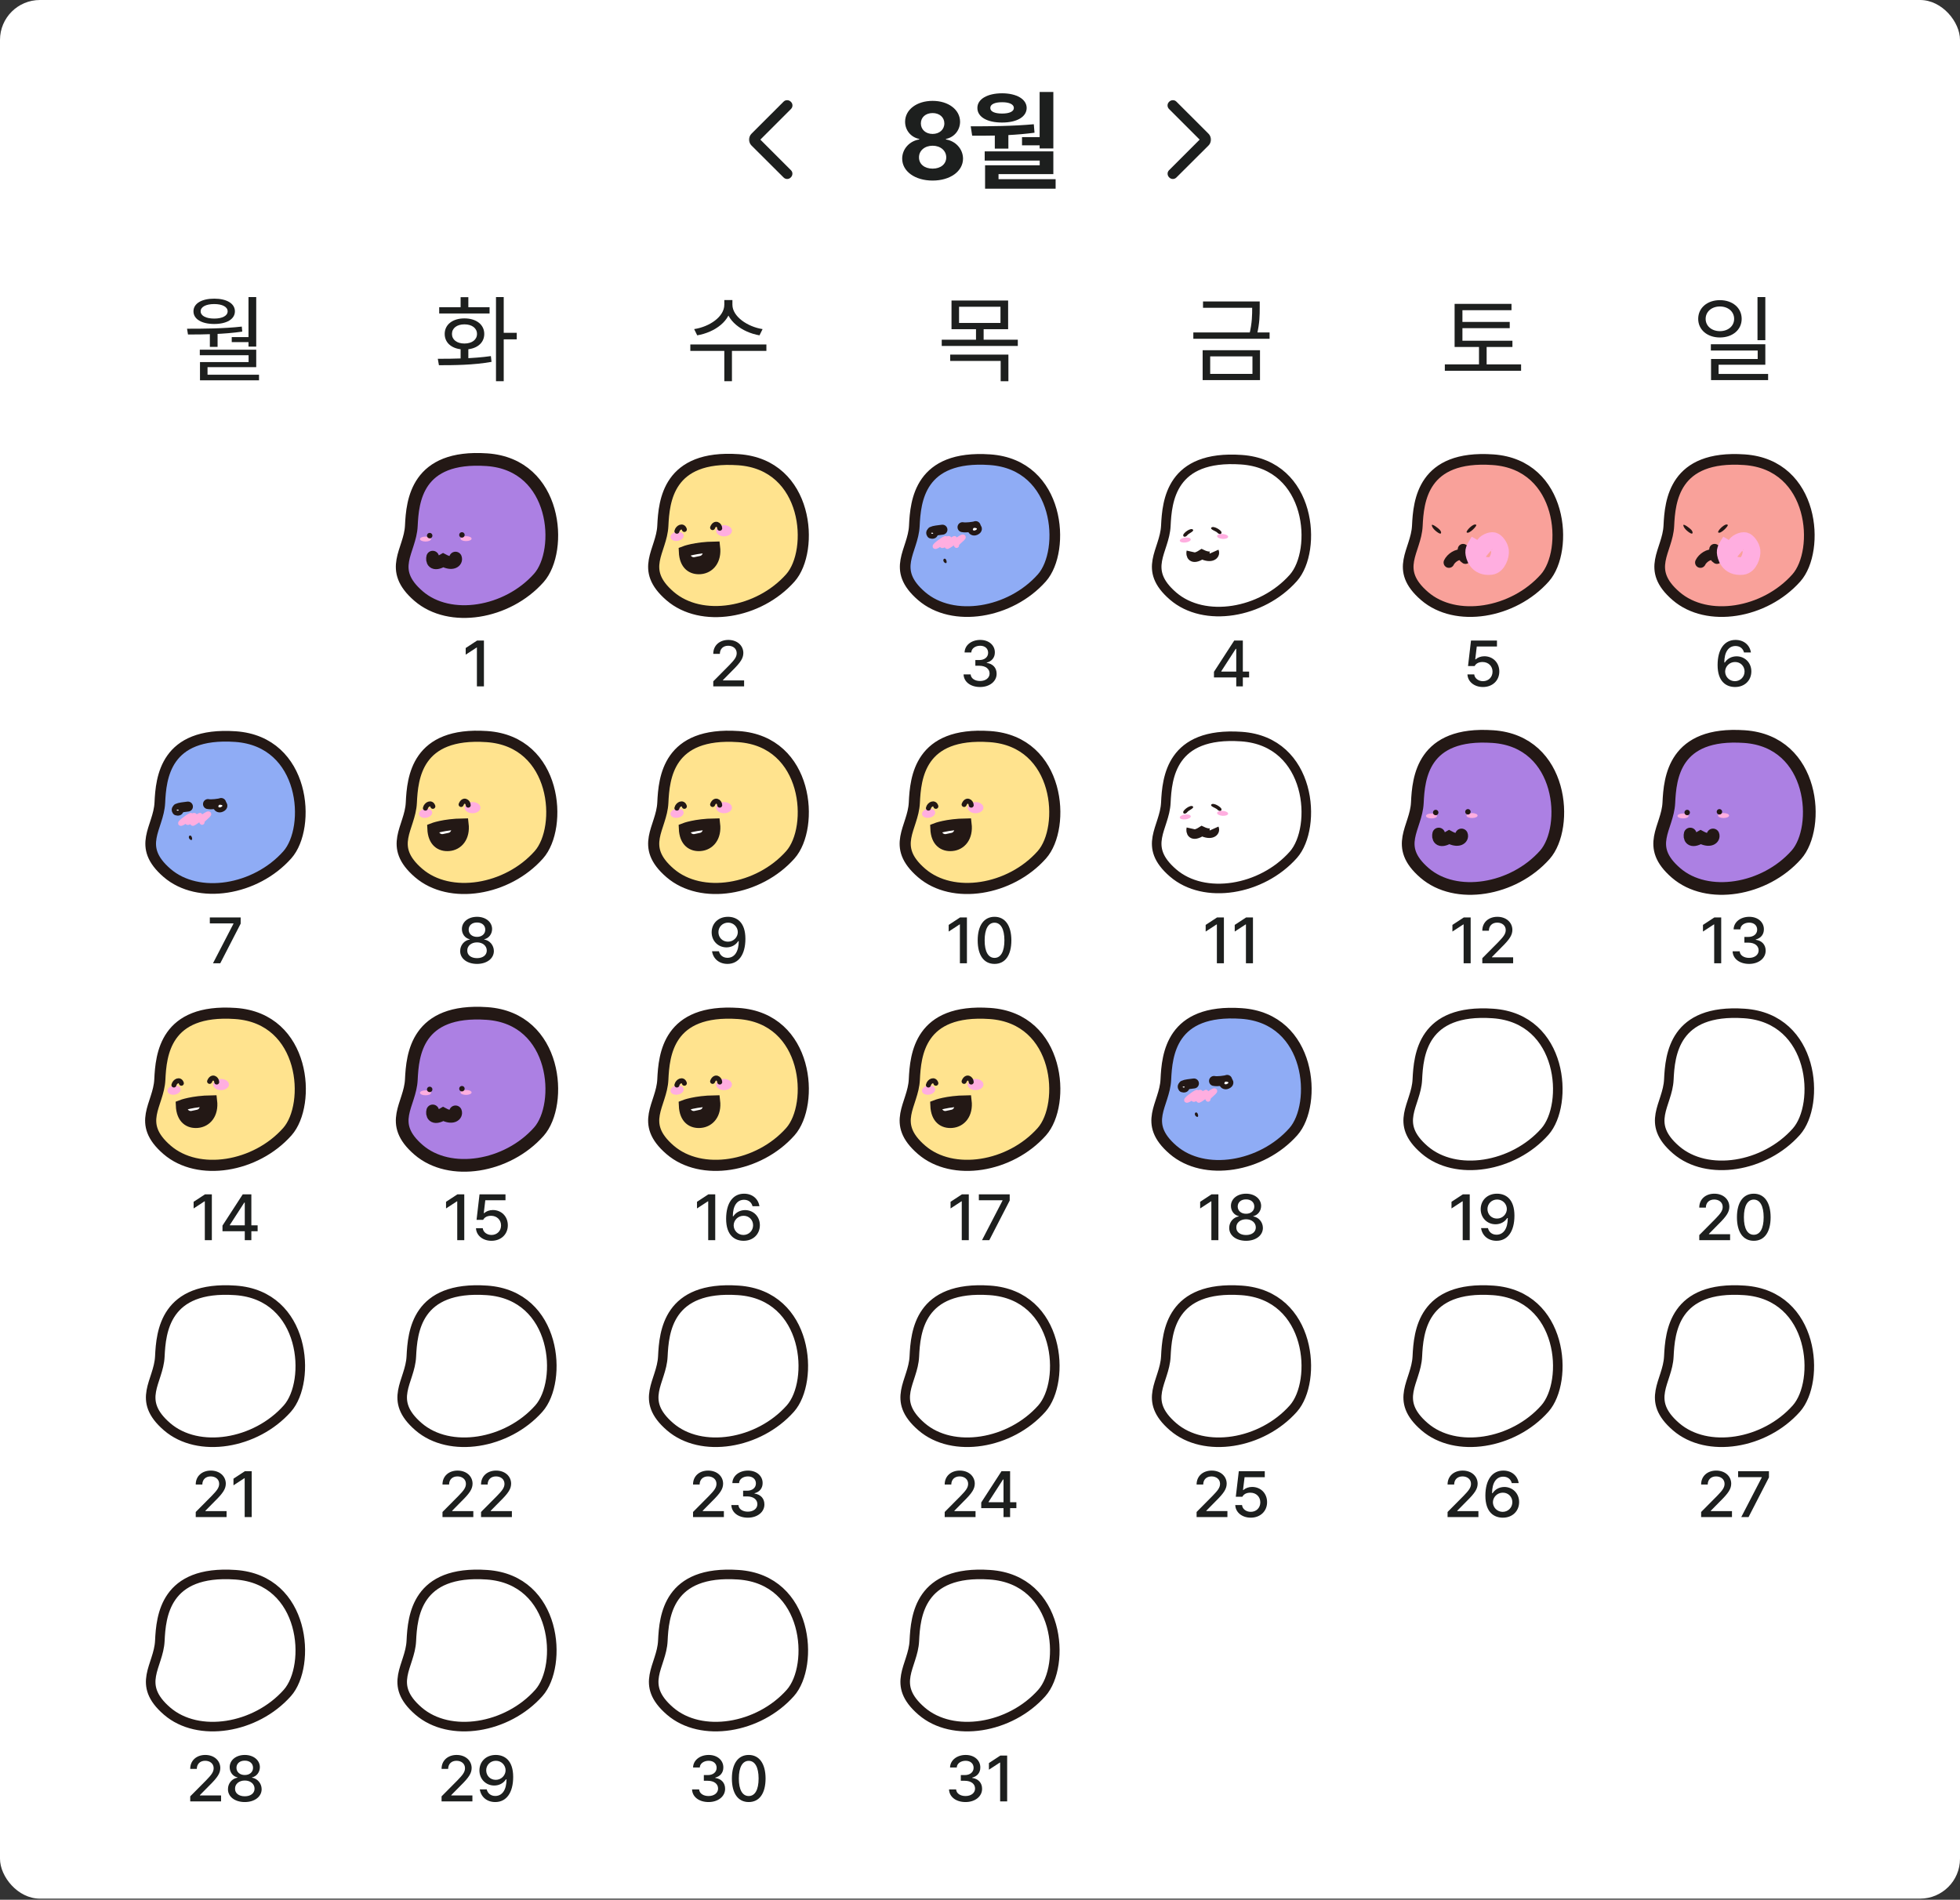 <svg width="393" height="381" viewBox="0 0 393 381" fill="none" xmlns="http://www.w3.org/2000/svg">
<rect x="0" y="0" width="393" height="381" fill="#333333" stroke="none"/>
<rect width="393" height="380.781" rx="8" fill="white"/>
<mask id="mask0_90_4329" style="mask-type:alpha" maskUnits="userSpaceOnUse" x="149" y="18" width="21" height="20">
<rect x="149.5" y="18" width="20" height="20" fill="#D9D9D9"/>
</mask>
<g mask="url(#mask0_90_4329)">
<path d="M152.458 28L158.583 34.125C158.792 34.333 158.892 34.576 158.885 34.854C158.878 35.132 158.771 35.375 158.562 35.583C158.354 35.792 158.111 35.896 157.833 35.896C157.556 35.896 157.312 35.792 157.104 35.583L150.688 29.188C150.521 29.021 150.396 28.833 150.313 28.625C150.229 28.417 150.188 28.208 150.188 28C150.188 27.792 150.229 27.583 150.313 27.375C150.396 27.167 150.521 26.979 150.688 26.812L157.104 20.396C157.312 20.188 157.559 20.087 157.844 20.094C158.128 20.101 158.375 20.208 158.583 20.417C158.792 20.625 158.896 20.868 158.896 21.146C158.896 21.424 158.792 21.667 158.583 21.875L152.458 28Z" fill="#1D1F1E"/>
</g>
<path d="M186.997 36.213C183.442 36.213 180.897 34.344 180.897 31.814C180.897 29.854 182.401 28.267 184.316 27.97V27.864C182.644 27.537 181.482 26.124 181.482 24.415C181.482 21.999 183.814 20.229 186.997 20.229C190.165 20.229 192.497 21.999 192.505 24.415C192.497 26.132 191.32 27.537 189.671 27.864V27.97C191.571 28.267 193.09 29.854 193.097 31.814C193.09 34.344 190.537 36.213 186.997 36.213ZM184.27 31.564C184.255 32.885 185.349 33.82 186.997 33.82C188.638 33.82 189.732 32.893 189.732 31.564C189.732 30.211 188.577 29.224 186.997 29.224C185.417 29.224 184.255 30.211 184.27 31.564ZM184.642 24.749C184.642 25.988 185.622 26.861 186.997 26.861C188.365 26.861 189.352 25.988 189.352 24.749C189.352 23.526 188.38 22.675 186.997 22.675C185.6 22.675 184.642 23.526 184.642 24.749ZM211.207 18.444V29.778H208.457V29.14H204.925V27.499H208.457V18.444H211.207ZM194.639 25.334C198.422 25.334 203.102 25.304 207.287 24.916L207.432 26.618C205.7 26.846 203.93 26.998 202.19 27.089V29.801H199.47V27.188C197.875 27.226 196.341 27.226 194.928 27.211L194.639 25.334ZM195.976 21.65C195.968 19.887 197.951 18.718 200.929 18.71C203.846 18.718 205.844 19.887 205.859 21.65C205.844 23.465 203.846 24.582 200.929 24.575C197.951 24.582 195.968 23.465 195.976 21.65ZM197.442 32.202V30.356H211.207V34.921H200.215V35.932H211.663V37.846H197.518V33.151H208.472V32.202H197.442ZM198.566 21.65C198.551 22.372 199.455 22.774 200.929 22.774C202.38 22.774 203.291 22.372 203.291 21.65C203.291 20.928 202.38 20.495 200.929 20.503C199.455 20.495 198.551 20.928 198.566 21.65Z" fill="#1D1F1E"/>
<mask id="mask1_90_4329" style="mask-type:alpha" maskUnits="userSpaceOnUse" x="223" y="18" width="21" height="20">
<rect width="20" height="20" transform="matrix(-1 0 0 1 243.5 18)" fill="#D9D9D9"/>
</mask>
<g mask="url(#mask1_90_4329)">
<path d="M240.542 28L234.417 34.125C234.208 34.333 234.108 34.576 234.115 34.854C234.122 35.132 234.229 35.375 234.438 35.583C234.646 35.792 234.889 35.896 235.167 35.896C235.444 35.896 235.688 35.792 235.896 35.583L242.312 29.188C242.479 29.021 242.604 28.833 242.687 28.625C242.771 28.417 242.812 28.208 242.812 28C242.812 27.792 242.771 27.583 242.687 27.375C242.604 27.167 242.479 26.979 242.312 26.812L235.896 20.396C235.688 20.188 235.441 20.087 235.156 20.094C234.872 20.101 234.625 20.208 234.417 20.417C234.208 20.625 234.104 20.868 234.104 21.146C234.104 21.424 234.208 21.667 234.417 21.875L240.542 28Z" fill="#1D1F1E"/>
</g>
<path d="M42.079 66.562H43.628V69.567H42.079V66.562ZM49.826 59.58H51.376V69.511H49.826V59.58ZM37.692 67.085L37.505 65.927C40.753 65.927 44.879 65.909 48.482 65.498L48.575 66.506C44.879 67.047 40.847 67.085 37.692 67.085ZM40.063 70.128H51.376V73.637H41.612V75.541H40.1V72.611H49.845V71.248H40.063V70.128ZM40.1 75.149H51.936V76.269H40.1V75.149ZM46.466 67.607H50.312V68.615H46.466V67.607ZM42.956 59.897C45.458 59.897 47.1 60.868 47.1 62.436C47.1 64.004 45.458 64.975 42.956 64.975C40.436 64.975 38.793 64.004 38.793 62.436C38.793 60.868 40.436 59.897 42.956 59.897ZM42.956 60.98C41.295 60.98 40.231 61.54 40.231 62.436C40.231 63.332 41.295 63.892 42.956 63.892C44.58 63.892 45.644 63.332 45.644 62.436C45.644 61.54 44.58 60.98 42.956 60.98Z" fill="#1D1F1E"/>
<path d="M92.358 69.642H93.907V72.386H92.358V69.642ZM99.452 59.58H101.001V76.456H99.452V59.58ZM100.497 66.749H103.615V68.055H100.497V66.749ZM88.008 73.245L87.784 71.957C90.808 71.957 94.934 71.92 98.425 71.416L98.556 72.573C94.915 73.227 90.958 73.245 88.008 73.245ZM88.064 61.615H98.164V62.866H88.064V61.615ZM93.123 63.855C95.476 63.855 97.1 65.087 97.1 66.973C97.1 68.877 95.476 70.09 93.123 70.09C90.771 70.09 89.166 68.877 89.166 66.973C89.166 65.087 90.771 63.855 93.123 63.855ZM93.123 65.05C91.611 65.05 90.622 65.815 90.622 66.973C90.622 68.13 91.611 68.895 93.123 68.895C94.635 68.895 95.644 68.13 95.644 66.973C95.644 65.815 94.635 65.05 93.123 65.05ZM92.358 59.599H93.907V62.455H92.358V59.599Z" fill="#1D1F1E"/>
<path d="M145.232 60.177H146.595V61.111C146.595 64.34 143.309 66.655 139.8 67.253L139.184 66.002C142.264 65.535 145.232 63.519 145.232 61.111V60.177ZM145.512 60.177H146.856V61.111C146.856 63.463 149.862 65.535 152.905 66.002L152.289 67.253C148.816 66.655 145.512 64.303 145.512 61.111V60.177ZM145.232 70.034H146.763V76.456H145.232V70.034ZM138.418 69.082H153.67V70.37H138.418V69.082Z" fill="#1D1F1E"/>
<path d="M190.788 60.271H202.139V66.021H190.788V60.271ZM200.608 61.522H192.3V64.77H200.608V61.522ZM188.828 68.13H204.08V69.381H188.828V68.13ZM195.698 65.684H197.229V68.597H195.698V65.684ZM190.527 71.117H202.195V76.456H200.645V72.386H190.527V71.117Z" fill="#1D1F1E"/>
<path d="M241.217 60.457H252.082V61.727H241.217V60.457ZM239.275 66.674H254.565V67.943H239.275V66.674ZM251.074 60.457H252.586V61.708C252.586 63.146 252.586 64.788 252.026 67.122L250.514 67.047C251.074 64.733 251.074 63.108 251.074 61.708V60.457ZM241.142 70.24H252.642V76.232H241.142V70.24ZM251.13 71.472H242.654V74.981H251.13V71.472Z" fill="#1D1F1E"/>
<path d="M291.664 68.335H303.257V69.586H291.664V68.335ZM289.704 73.077H304.993V74.365H289.704V73.077ZM296.555 68.989H298.086V73.675H296.555V68.989ZM291.664 60.943H303.07V62.212H293.232V68.802H291.664V60.943ZM292.728 64.564H302.716V65.815H292.728V64.564Z" fill="#1D1F1E"/>
<path d="M344.856 60.196C347.376 60.196 349.224 61.727 349.224 63.948C349.224 66.151 347.376 67.682 344.856 67.682C342.354 67.682 340.506 66.151 340.506 63.948C340.506 61.727 342.354 60.196 344.856 60.196ZM344.856 61.465C343.231 61.465 341.999 62.492 341.999 63.948C341.999 65.404 343.231 66.413 344.856 66.413C346.498 66.413 347.712 65.404 347.712 63.948C347.712 62.492 346.498 61.465 344.856 61.465ZM352.397 59.58H353.966V68.223H352.397V59.58ZM343.045 69.045H353.966V73.152H344.594V75.691H343.082V71.994H352.435V70.296H343.045V69.045ZM343.082 75H354.526V76.232H343.082V75Z" fill="#1D1F1E"/>
<path d="M82.476 105.462C82.233 110.546 77.668 114.142 83.928 119.544C90.189 124.946 101.693 123.052 108.044 115.901C112.9 110.434 111.759 93.17 97.637 92.196C83.517 91.223 82.713 100.498 82.476 105.462Z" fill="#AC80E3" stroke="#231815" stroke-width="2.547" stroke-miterlimit="10"/>
<path d="M86.763 111.739C86.607 112.33 86.754 113.596 88.862 112.355C90.746 113.361 91.576 112.532 91.334 111.924" fill="white"/>
<path d="M86.763 111.739C86.607 112.33 86.754 113.596 88.862 112.355C90.746 113.361 91.576 112.532 91.334 111.924" stroke="#231815" stroke-width="2.547" stroke-miterlimit="10" stroke-linecap="round"/>
<path d="M85.321 108.605C85.935 108.605 86.433 108.383 86.433 108.11C86.433 107.837 85.935 107.615 85.321 107.615C84.708 107.615 84.21 107.837 84.21 108.11C84.21 108.383 84.708 108.605 85.321 108.605Z" fill="#FFAEE0"/>
<path d="M93.447 108.524C94.061 108.524 94.558 108.303 94.558 108.03C94.558 107.756 94.061 107.535 93.447 107.535C92.833 107.535 92.336 107.756 92.336 108.03C92.336 108.303 92.833 108.524 93.447 108.524Z" fill="#FFAEE0"/>
<path d="M86.156 107.972C86.46 107.972 86.706 107.725 86.706 107.422C86.706 107.118 86.46 106.872 86.156 106.872C85.852 106.872 85.606 107.118 85.606 107.422C85.606 107.725 85.852 107.972 86.156 107.972Z" fill="#231815"/>
<path d="M92.621 107.829C92.924 107.829 93.171 107.583 93.171 107.279C93.171 106.976 92.924 106.729 92.621 106.729C92.317 106.729 92.071 106.976 92.071 107.279C92.071 107.583 92.317 107.829 92.621 107.829Z" fill="#231815"/>
<path d="M97.033 128.465V137.656H95.624V129.861H95.573L93.377 131.296V129.963L95.662 128.465H97.033Z" fill="#1D1F1E"/>
<path d="M132.905 105.462C132.662 110.546 128.097 114.142 134.357 119.544C140.617 124.945 152.121 123.052 158.473 115.901C163.329 110.434 162.187 93.17 148.066 92.196C133.945 91.223 133.142 100.498 132.905 105.462Z" fill="#FFE38E" stroke="#231815" stroke-width="2.229" stroke-miterlimit="10"/>
<path d="M137.223 110.639C137.223 110.639 139.395 109.781 143.283 109.724C143.598 112.365 142.195 113.894 140.425 114.04C138.819 114.171 137.338 113.325 137.223 110.639Z" fill="#231815"/>
<path d="M140.364 111.5L139.245 111.74C138.876 111.819 138.511 111.583 138.431 111.215L138.359 110.878C138.28 110.509 138.517 110.144 138.884 110.064L140.004 109.823C140.373 109.745 140.737 109.981 140.817 110.348L140.889 110.686C140.969 111.053 140.733 111.419 140.364 111.5Z" fill="white"/>
<path d="M135.922 108.465C136.648 108.336 137.165 107.83 137.077 107.334C136.989 106.839 136.329 106.543 135.603 106.672C134.877 106.801 134.36 107.307 134.448 107.802C134.536 108.298 135.196 108.594 135.922 108.465Z" fill="#FFAEE0"/>
<path d="M145.18 107.567C146.054 107.567 146.762 107.064 146.762 106.445C146.762 105.825 146.054 105.323 145.18 105.323C144.306 105.323 143.598 105.825 143.598 106.445C143.598 107.064 144.306 107.567 145.18 107.567Z" fill="#FFAEE0"/>
<path d="M135.727 106.541C135.912 105.754 136.93 105.271 137.222 106.186" stroke="#231815" stroke-miterlimit="10" stroke-linecap="round"/>
<path d="M142.883 105.813C143.37 104.632 144.285 105.231 144.312 105.946" stroke="#231815" stroke-miterlimit="10" stroke-linecap="round"/>
<path d="M137.223 110.639C137.223 110.639 139.395 109.781 143.283 109.724C143.598 112.365 142.195 113.894 140.425 114.04C138.819 114.171 137.338 113.325 137.223 110.639Z" stroke="#231815" stroke-width="2.229" stroke-miterlimit="10" stroke-linecap="round"/>
<path d="M143.018 137.656V136.641L146.205 133.429C147.214 132.381 147.715 131.797 147.715 130.991C147.715 130.083 146.979 129.506 146.014 129.506C144.992 129.506 144.345 130.153 144.339 131.131H143.018C143.006 129.449 144.288 128.338 146.04 128.338C147.811 128.338 149.036 129.461 149.048 130.953C149.036 131.981 148.553 132.8 146.827 134.495L144.961 136.387V136.463H149.201V137.656H143.018Z" fill="#1D1F1E"/>
<path d="M183.333 105.462C183.09 110.546 178.526 114.142 184.786 119.544C191.046 124.946 202.55 123.052 208.901 115.901C213.757 110.434 212.616 93.17 198.494 92.196C184.374 91.222 183.57 100.499 183.333 105.462Z" fill="#8FACF5" stroke="#231815" stroke-width="2.137" stroke-miterlimit="10"/>
<path d="M192.993 105.728C193.602 105.871 195.303 105.656 195.627 105.512" stroke="#231815" stroke-width="2" stroke-miterlimit="10" stroke-linecap="round"/>
<path d="M188.969 106.229C188.287 106.301 187.175 106.445 186.888 106.607" stroke="#231815" stroke-width="2" stroke-miterlimit="10" stroke-linecap="round"/>
<path d="M196.062 106.637C195.303 107.183 194.727 106.76 194.604 106.468C194.481 106.177 194.64 105.24 195.592 105.374C196.543 105.507 196.55 106.287 196.062 106.637Z" fill="white" stroke="#231815" stroke-miterlimit="10"/>
<path d="M187.431 107.364C187.913 106.825 187.402 106.226 186.697 106.356C185.992 106.486 186.221 107.148 186.394 107.364C186.567 107.579 187.185 107.637 187.431 107.364Z" fill="white" stroke="#231815" stroke-miterlimit="10"/>
<path d="M189.215 112.615C189.401 112.969 189.969 113.175 189.774 112.448C189.58 111.721 188.934 112.083 189.215 112.615Z" fill="#231815"/>
<path d="M189.549 108.002C188.883 108.259 186.995 109.752 187.626 109.597C188.254 109.442 189.855 107.899 190.255 108.002C190.656 108.104 188.814 109.083 188.878 109.391C188.941 109.699 191.126 108.044 191.377 107.997C191.628 107.95 189.722 109.568 189.932 109.608C190.142 109.648 192.83 107.539 193.114 107.693C193.4 107.847 191.399 109.133 191.799 109.391" stroke="#FFAEE0" stroke-miterlimit="10" stroke-linecap="round"/>
<path d="M196.519 137.783C194.615 137.783 193.263 136.761 193.206 135.257H194.627C194.678 136.063 195.478 136.577 196.506 136.577C197.617 136.577 198.423 135.974 198.423 135.079C198.423 134.171 197.668 133.524 196.354 133.517H195.567V132.375H196.354C197.401 132.381 198.131 131.797 198.131 130.915C198.131 130.077 197.503 129.506 196.532 129.506C195.611 129.506 194.786 130.02 194.754 130.851H193.409C193.447 129.353 194.831 128.338 196.544 128.338C198.354 128.338 199.49 129.48 199.477 130.839C199.49 131.886 198.842 132.635 197.852 132.883V132.946C199.109 133.124 199.839 133.968 199.833 135.13C199.839 136.66 198.423 137.783 196.519 137.783Z" fill="#1D1F1E"/>
<path d="M233.762 105.462C233.519 110.546 228.954 114.142 235.214 119.544C241.474 124.946 252.979 123.052 259.33 115.901C264.186 110.434 263.044 93.17 248.923 92.196C234.804 91.222 234 100.499 233.762 105.462Z" fill="white" stroke="#231815" stroke-width="1.916" stroke-miterlimit="10"/>
<path d="M238.867 110.632C238.734 111.229 238.933 112.488 240.988 111.163C242.91 112.091 243.706 111.229 243.441 110.632" stroke="#231815" stroke-width="1.916" stroke-miterlimit="10"/>
<path d="M237.722 108.798C238.331 108.721 238.796 108.438 238.762 108.167C238.728 107.896 238.206 107.739 237.598 107.816C236.989 107.893 236.523 108.176 236.558 108.447C236.592 108.718 237.113 108.875 237.722 108.798Z" fill="#FFAEE0"/>
<path d="M246.254 107.668C246.274 107.395 245.794 107.138 245.182 107.094C244.57 107.049 244.058 107.234 244.038 107.506C244.018 107.779 244.498 108.036 245.11 108.081C245.722 108.125 246.234 107.94 246.254 107.668Z" fill="#FFAEE0"/>
<path d="M239.19 106.213C239.526 106.548 238.336 106.964 238.062 107.34C237.789 107.716 237.243 107.784 237.243 107.34C237.243 106.897 238.745 105.768 239.19 106.213Z" fill="#231815"/>
<path d="M242.878 105.827C242.577 106.193 243.8 106.493 244.108 106.841C244.416 107.19 244.966 107.205 244.925 106.763C244.882 106.32 243.278 105.343 242.878 105.827Z" fill="#231815"/>
<path d="M243.412 135.866V134.736L247.474 128.465H249.201V134.685H250.458V135.866H249.201V137.656H247.881V135.866H243.412ZM244.885 134.685H247.881V130.128H247.779L244.885 134.609V134.685Z" fill="#1D1F1E"/>
<path d="M284.19 105.461C283.947 110.545 279.383 114.141 285.643 119.543C291.903 124.945 303.407 123.053 309.758 115.902C314.614 110.435 313.473 93.171 299.351 92.197C285.231 91.221 284.427 100.498 284.19 105.461Z" fill="#F9A19A" stroke="#231815" stroke-width="2.137" stroke-miterlimit="10"/>
<path d="M287.092 105.358C287.04 104.905 288.438 105.952 288.724 106.292C289.011 106.632 289.052 107.088 288.719 107.013C288.386 106.939 287.177 106.074 287.092 105.358Z" fill="#231815"/>
<path d="M296.004 105.268C296.203 105.448 294.556 107.185 294.096 106.78C293.832 106.548 295.486 104.798 296.004 105.268Z" fill="#231815"/>
<path d="M290.522 112.815C290.955 111.905 292.211 111.04 293.25 111.256" stroke="#231815" stroke-width="2.137" stroke-miterlimit="10" stroke-linecap="round"/>
<path d="M293.366 110.149C293.288 110.645 293.158 111.643 293.836 112.02" stroke="#231815" stroke-width="2.137" stroke-miterlimit="10" stroke-linecap="round"/>
<path d="M296.637 108.54C296.082 109.477 295.562 110.102 295.597 110.761C295.631 111.42 296.136 113.796 298.927 113.501C300.245 113.363 300.87 111.351 300.765 110.483C300.66 109.615 299.933 108.68 299.447 108.54C298.962 108.402 297.747 108.853 297.504 109.615C297.261 110.378 298.278 111.223 298.278 111.223" stroke="#FFAEE0" stroke-width="3.561" stroke-miterlimit="10"/>
<path d="M297.351 137.783C295.612 137.783 294.304 136.723 294.24 135.256H295.599C295.675 136.037 296.424 136.608 297.351 136.615C298.468 136.608 299.268 135.802 299.268 134.71C299.268 133.593 298.443 132.781 297.287 132.768C296.551 132.768 295.986 133.016 295.675 133.581H294.355L294.951 128.464H300.156V129.658H296.107L295.802 132.235H295.891C296.272 131.867 296.919 131.619 297.617 131.613C299.35 131.619 300.626 132.901 300.626 134.672C300.626 136.481 299.268 137.783 297.351 137.783Z" fill="#1D1F1E"/>
<path d="M334.619 105.461C334.376 110.545 329.811 114.141 336.071 119.543C342.331 124.945 353.836 123.053 360.187 115.902C365.043 110.435 363.901 93.171 349.78 92.197C335.66 91.221 334.855 100.498 334.619 105.461Z" fill="#F9A19A" stroke="#231815" stroke-width="2.137" stroke-miterlimit="10"/>
<path d="M337.521 105.358C337.468 104.905 338.867 105.952 339.153 106.292C339.439 106.632 339.481 107.088 339.147 107.013C338.814 106.939 337.605 106.074 337.521 105.358Z" fill="#231815"/>
<path d="M346.433 105.268C346.632 105.448 344.985 107.185 344.524 106.78C344.26 106.548 345.915 104.798 346.433 105.268Z" fill="#231815"/>
<path d="M340.951 112.815C341.383 111.905 342.639 111.04 343.679 111.256" stroke="#231815" stroke-width="2.137" stroke-miterlimit="10" stroke-linecap="round"/>
<path d="M343.795 110.149C343.716 110.645 343.586 111.643 344.265 112.02" stroke="#231815" stroke-width="2.137" stroke-miterlimit="10" stroke-linecap="round"/>
<path d="M347.066 108.54C346.51 109.477 345.991 110.102 346.025 110.761C346.06 111.42 346.564 113.796 349.356 113.501C350.674 113.363 351.299 111.351 351.193 110.483C351.088 109.615 350.362 108.68 349.875 108.54C349.39 108.402 348.175 108.853 347.932 109.615C347.689 110.378 348.706 111.223 348.706 111.223" stroke="#FFAEE0" stroke-width="3.561" stroke-miterlimit="10"/>
<path d="M347.875 137.783C346.173 137.77 344.396 136.761 344.396 133.365C344.402 130.166 345.786 128.337 347.989 128.337C349.684 128.337 350.858 129.391 351.074 130.851H349.69C349.506 130.102 348.916 129.563 347.989 129.556C346.567 129.563 345.742 130.794 345.742 132.87H345.843C346.345 132.089 347.208 131.632 348.205 131.626C349.842 131.632 351.163 132.889 351.163 134.647C351.163 136.431 349.849 137.795 347.875 137.783ZM345.907 134.685C345.913 135.707 346.732 136.608 347.862 136.615C348.973 136.608 349.804 135.745 349.804 134.672C349.804 133.619 349.004 132.762 347.9 132.768C346.776 132.762 345.919 133.663 345.907 134.685Z" fill="#1D1F1E"/>
<path d="M32.048 160.993C31.804 166.077 27.24 169.673 33.5 175.075C39.76 180.477 51.264 178.584 57.615 171.432C62.471 165.966 61.33 148.701 47.208 147.727C33.088 146.753 32.284 156.03 32.048 160.993Z" fill="#8FACF5" stroke="#231815" stroke-width="2.137" stroke-miterlimit="10"/>
<path d="M41.707 161.259C42.316 161.402 44.018 161.187 44.341 161.043" stroke="#231815" stroke-width="2" stroke-miterlimit="10" stroke-linecap="round"/>
<path d="M37.683 161.76C37.002 161.832 35.889 161.976 35.602 162.138" stroke="#231815" stroke-width="2" stroke-miterlimit="10" stroke-linecap="round"/>
<path d="M44.776 162.168C44.018 162.714 43.441 162.291 43.318 161.999C43.195 161.708 43.354 160.771 44.306 160.905C45.257 161.038 45.264 161.818 44.776 162.168Z" fill="white" stroke="#231815" stroke-miterlimit="10"/>
<path d="M36.145 162.895C36.627 162.356 36.116 161.758 35.411 161.888C34.706 162.017 34.936 162.679 35.108 162.895C35.281 163.111 35.899 163.169 36.145 162.895Z" fill="white" stroke="#231815" stroke-miterlimit="10"/>
<path d="M37.929 168.146C38.116 168.5 38.684 168.706 38.489 167.979C38.294 167.252 37.648 167.614 37.929 168.146Z" fill="#231815"/>
<path d="M38.263 163.533C37.597 163.79 35.71 165.283 36.34 165.128C36.969 164.973 38.569 163.43 38.97 163.533C39.37 163.636 37.528 164.614 37.592 164.922C37.655 165.23 39.84 163.575 40.092 163.528C40.342 163.481 38.436 165.099 38.646 165.139C38.856 165.179 41.544 163.07 41.829 163.224C42.115 163.379 40.114 164.664 40.513 164.922" stroke="#FFAEE0" stroke-miterlimit="10" stroke-linecap="round"/>
<path d="M42.707 193.187L46.808 185.265V185.189H42.072V183.996H48.255V185.24L44.167 193.187H42.707Z" fill="#1D1F1E"/>
<path d="M82.476 160.993C82.233 166.077 77.668 169.673 83.928 175.075C90.189 180.477 101.693 178.583 108.044 171.432C112.9 165.965 111.759 148.701 97.637 147.727C83.517 146.754 82.714 156.029 82.476 160.993Z" fill="#FFE38E" stroke="#231815" stroke-width="2.229" stroke-miterlimit="10"/>
<path d="M86.795 166.17C86.795 166.17 88.967 165.312 92.854 165.255C93.169 167.896 91.767 169.426 89.996 169.571C88.391 169.702 86.909 168.856 86.795 166.17Z" fill="#231815"/>
<path d="M89.936 167.031L88.816 167.271C88.447 167.35 88.082 167.114 88.002 166.746L87.93 166.409C87.852 166.04 88.088 165.675 88.456 165.595L89.575 165.355C89.944 165.276 90.309 165.512 90.389 165.88L90.461 166.217C90.541 166.584 90.305 166.951 89.936 167.031Z" fill="white"/>
<path d="M85.493 163.996C86.219 163.867 86.736 163.361 86.648 162.866C86.56 162.37 85.9 162.074 85.174 162.203C84.448 162.332 83.931 162.838 84.02 163.334C84.108 163.829 84.768 164.125 85.493 163.996Z" fill="#FFAEE0"/>
<path d="M94.752 163.098C95.625 163.098 96.334 162.596 96.334 161.976C96.334 161.356 95.625 160.854 94.752 160.854C93.878 160.854 93.169 161.356 93.169 161.976C93.169 162.596 93.878 163.098 94.752 163.098Z" fill="#FFAEE0"/>
<path d="M85.298 162.073C85.483 161.285 86.502 160.803 86.793 161.717" stroke="#231815" stroke-miterlimit="10" stroke-linecap="round"/>
<path d="M92.455 161.344C92.941 160.163 93.856 160.762 93.884 161.477" stroke="#231815" stroke-miterlimit="10" stroke-linecap="round"/>
<path d="M86.795 166.17C86.795 166.17 88.967 165.312 92.854 165.255C93.169 167.896 91.767 169.426 89.996 169.571C88.391 169.702 86.909 168.856 86.795 166.17Z" stroke="#231815" stroke-width="2.229" stroke-miterlimit="10" stroke-linecap="round"/>
<path d="M95.649 193.314C93.65 193.314 92.26 192.235 92.272 190.737C92.26 189.556 93.104 188.592 94.189 188.427V188.376C93.243 188.16 92.615 187.322 92.615 186.319C92.615 184.904 93.891 183.869 95.649 183.869C97.382 183.869 98.664 184.904 98.671 186.319C98.664 187.322 98.023 188.16 97.097 188.376V188.427C98.169 188.592 99.02 189.556 99.026 190.737C99.02 192.235 97.617 193.314 95.649 193.314ZM93.694 190.636C93.675 191.537 94.437 192.159 95.649 192.159C96.843 192.159 97.604 191.537 97.604 190.636C97.604 189.69 96.779 188.998 95.649 188.998C94.507 188.998 93.675 189.69 93.694 190.636ZM93.973 186.446C93.98 187.303 94.665 187.9 95.649 187.893C96.608 187.9 97.306 187.309 97.3 186.446C97.306 185.589 96.633 185.005 95.649 185.012C94.64 185.005 93.98 185.589 93.973 186.446Z" fill="#1D1F1E"/>
<path d="M132.905 160.993C132.662 166.077 128.097 169.673 134.357 175.075C140.617 180.477 152.121 178.583 158.473 171.432C163.329 165.965 162.187 148.701 148.066 147.727C133.945 146.754 133.142 156.029 132.905 160.993Z" fill="#FFE38E" stroke="#231815" stroke-width="2.229" stroke-miterlimit="10"/>
<path d="M137.223 166.17C137.223 166.17 139.395 165.312 143.283 165.255C143.598 167.896 142.195 169.426 140.425 169.571C138.819 169.702 137.338 168.856 137.223 166.17Z" fill="#231815"/>
<path d="M140.364 167.031L139.245 167.271C138.876 167.35 138.511 167.114 138.431 166.746L138.359 166.409C138.28 166.04 138.517 165.675 138.884 165.595L140.004 165.355C140.373 165.276 140.737 165.512 140.817 165.88L140.889 166.217C140.969 166.584 140.733 166.951 140.364 167.031Z" fill="white"/>
<path d="M135.922 163.996C136.648 163.867 137.165 163.361 137.077 162.866C136.989 162.37 136.329 162.074 135.603 162.203C134.877 162.332 134.36 162.838 134.448 163.334C134.536 163.829 135.196 164.125 135.922 163.996Z" fill="#FFAEE0"/>
<path d="M145.18 163.098C146.054 163.098 146.762 162.596 146.762 161.976C146.762 161.356 146.054 160.854 145.18 160.854C144.306 160.854 143.598 161.356 143.598 161.976C143.598 162.596 144.306 163.098 145.18 163.098Z" fill="#FFAEE0"/>
<path d="M135.727 162.073C135.912 161.285 136.93 160.803 137.222 161.717" stroke="#231815" stroke-miterlimit="10" stroke-linecap="round"/>
<path d="M142.883 161.344C143.37 160.163 144.285 160.762 144.312 161.477" stroke="#231815" stroke-miterlimit="10" stroke-linecap="round"/>
<path d="M137.223 166.17C137.223 166.17 139.395 165.312 143.283 165.255C143.598 167.896 142.195 169.426 140.425 169.571C138.819 169.702 137.338 168.856 137.223 166.17Z" stroke="#231815" stroke-width="2.229" stroke-miterlimit="10" stroke-linecap="round"/>
<path d="M145.995 183.869C147.684 183.882 149.455 184.897 149.461 188.262C149.461 191.486 148.071 193.314 145.868 193.314C144.173 193.314 142.993 192.267 142.771 190.775H144.154C144.345 191.55 144.942 192.089 145.868 192.095C147.284 192.089 148.115 190.858 148.128 188.757H148.014C147.519 189.531 146.655 190.001 145.665 190.001C144.015 190.001 142.694 188.738 142.694 186.979C142.694 185.227 143.996 183.856 145.995 183.869ZM144.053 186.954C144.059 188.02 144.853 188.865 145.97 188.858C147.081 188.865 147.938 187.957 147.938 186.941C147.938 185.945 147.119 185.037 145.995 185.037C144.884 185.037 144.047 185.9 144.053 186.954Z" fill="#1D1F1E"/>
<path d="M183.333 160.993C183.09 166.077 178.526 169.673 184.786 175.075C191.046 180.477 202.55 178.583 208.901 171.432C213.757 165.965 212.616 148.701 198.494 147.727C184.374 146.754 183.571 156.029 183.333 160.993Z" fill="#FFE38E" stroke="#231815" stroke-width="2.229" stroke-miterlimit="10"/>
<path d="M187.652 166.17C187.652 166.17 189.824 165.312 193.711 165.255C194.026 167.896 192.624 169.426 190.854 169.571C189.248 169.702 187.766 168.856 187.652 166.17Z" fill="#231815"/>
<path d="M190.793 167.031L189.673 167.271C189.304 167.35 188.94 167.114 188.859 166.746L188.788 166.409C188.709 166.04 188.945 165.675 189.313 165.595L190.432 165.355C190.801 165.276 191.166 165.512 191.246 165.88L191.318 166.217C191.398 166.584 191.162 166.951 190.793 167.031Z" fill="white"/>
<path d="M186.351 163.996C187.076 163.867 187.593 163.361 187.505 162.866C187.417 162.37 186.757 162.074 186.031 162.203C185.306 162.332 184.789 162.838 184.877 163.334C184.965 163.829 185.625 164.125 186.351 163.996Z" fill="#FFAEE0"/>
<path d="M195.609 163.098C196.483 163.098 197.191 162.596 197.191 161.976C197.191 161.356 196.483 160.854 195.609 160.854C194.735 160.854 194.026 161.356 194.026 161.976C194.026 162.596 194.735 163.098 195.609 163.098Z" fill="#FFAEE0"/>
<path d="M186.155 162.073C186.34 161.285 187.359 160.803 187.65 161.717" stroke="#231815" stroke-miterlimit="10" stroke-linecap="round"/>
<path d="M193.312 161.344C193.798 160.163 194.713 160.762 194.741 161.477" stroke="#231815" stroke-miterlimit="10" stroke-linecap="round"/>
<path d="M187.652 166.17C187.652 166.17 189.824 165.312 193.711 165.255C194.026 167.896 192.624 169.426 190.854 169.571C189.248 169.702 187.766 168.856 187.652 166.17Z" stroke="#231815" stroke-width="2.229" stroke-miterlimit="10" stroke-linecap="round"/>
<path d="M193.878 183.996V193.187H192.469V185.392H192.418L190.222 186.827V185.494L192.507 183.996H193.878ZM199.414 193.314C197.287 193.314 196.037 191.6 196.037 188.592C196.037 185.602 197.3 183.869 199.414 183.869C201.521 183.869 202.784 185.602 202.791 188.592C202.784 191.6 201.54 193.314 199.414 193.314ZM197.433 188.592C197.427 190.883 198.169 192.108 199.414 192.108C200.651 192.108 201.394 190.883 201.394 188.592C201.394 186.306 200.645 185.056 199.414 185.05C198.176 185.056 197.433 186.306 197.433 188.592Z" fill="#1D1F1E"/>
<path d="M233.762 160.993C233.519 166.077 228.954 169.673 235.214 175.075C241.474 180.477 252.979 178.584 259.33 171.432C264.186 165.966 263.044 148.701 248.923 147.727C234.804 146.753 234 156.03 233.762 160.993Z" fill="white" stroke="#231815" stroke-width="1.916" stroke-miterlimit="10"/>
<path d="M238.867 166.163C238.734 166.76 238.933 168.019 240.988 166.694C242.91 167.622 243.706 166.76 243.441 166.163" stroke="#231815" stroke-width="1.916" stroke-miterlimit="10"/>
<path d="M237.722 164.329C238.331 164.252 238.796 163.97 238.762 163.699C238.728 163.428 238.206 163.27 237.598 163.347C236.989 163.425 236.523 163.707 236.558 163.978C236.592 164.249 237.113 164.406 237.722 164.329Z" fill="#FFAEE0"/>
<path d="M246.254 163.199C246.274 162.926 245.794 162.669 245.182 162.625C244.57 162.58 244.058 162.765 244.038 163.038C244.018 163.31 244.498 163.567 245.11 163.612C245.722 163.656 246.234 163.471 246.254 163.199Z" fill="#FFAEE0"/>
<path d="M239.19 161.744C239.526 162.08 238.336 162.496 238.062 162.871C237.789 163.247 237.243 163.315 237.243 162.871C237.243 162.428 238.745 161.299 239.19 161.744Z" fill="#231815"/>
<path d="M242.878 161.358C242.577 161.724 243.8 162.024 244.108 162.373C244.416 162.721 244.966 162.736 244.925 162.294C244.882 161.852 243.278 160.875 242.878 161.358Z" fill="#231815"/>
<path d="M245.405 183.996V193.187H243.996V185.392H243.945L241.749 186.827V185.494L244.034 183.996H245.405ZM251.232 183.996V193.187H249.823V185.392H249.772L247.576 186.827V185.494L249.861 183.996H251.232Z" fill="#1D1F1E"/>
<path d="M284.19 160.993C283.947 166.077 279.383 169.673 285.643 175.075C291.903 180.477 303.407 178.583 309.758 171.432C314.614 165.965 313.473 148.701 299.351 147.727C285.231 146.754 284.427 156.029 284.19 160.993Z" fill="#AC80E3" stroke="#231815" stroke-width="2.547" stroke-miterlimit="10"/>
<path d="M288.477 167.27C288.321 167.861 288.469 169.127 290.576 167.886C292.46 168.892 293.29 168.063 293.049 167.455" fill="white"/>
<path d="M288.477 167.27C288.321 167.861 288.469 169.127 290.576 167.886C292.46 168.892 293.29 168.063 293.049 167.455" stroke="#231815" stroke-width="2.547" stroke-miterlimit="10" stroke-linecap="round"/>
<path d="M287.036 164.136C287.649 164.136 288.147 163.914 288.147 163.641C288.147 163.368 287.649 163.146 287.036 163.146C286.422 163.146 285.925 163.368 285.925 163.641C285.925 163.914 286.422 164.136 287.036 164.136Z" fill="#FFAEE0"/>
<path d="M295.161 164.056C295.775 164.056 296.272 163.834 296.272 163.561C296.272 163.288 295.775 163.066 295.161 163.066C294.548 163.066 294.05 163.288 294.05 163.561C294.05 163.834 294.548 164.056 295.161 164.056Z" fill="#FFAEE0"/>
<path d="M287.871 163.503C288.174 163.503 288.421 163.257 288.421 162.953C288.421 162.649 288.174 162.403 287.871 162.403C287.567 162.403 287.321 162.649 287.321 162.953C287.321 163.257 287.567 163.503 287.871 163.503Z" fill="#231815"/>
<path d="M294.335 163.36C294.639 163.36 294.885 163.114 294.885 162.81C294.885 162.507 294.639 162.26 294.335 162.26C294.031 162.26 293.785 162.507 293.785 162.81C293.785 163.114 294.031 163.36 294.335 163.36Z" fill="#231815"/>
<path d="M294.882 183.996V193.187H293.472V185.392H293.422L291.225 186.827V185.494L293.51 183.996H294.882ZM297.218 193.187V192.172L300.404 188.96C301.413 187.912 301.915 187.328 301.915 186.522C301.915 185.615 301.178 185.037 300.214 185.037C299.192 185.037 298.544 185.684 298.538 186.662H297.218C297.205 184.98 298.487 183.869 300.239 183.869C302.01 183.869 303.235 184.992 303.248 186.484C303.235 187.512 302.753 188.331 301.026 190.026L299.16 191.918V191.994H303.4V193.187H297.218Z" fill="#1D1F1E"/>
<path d="M334.619 160.993C334.376 166.077 329.811 169.673 336.071 175.075C342.331 180.477 353.836 178.583 360.187 171.432C365.043 165.965 363.901 148.701 349.78 147.727C335.66 146.754 334.855 156.029 334.619 160.993Z" fill="#AC80E3" stroke="#231815" stroke-width="2.547" stroke-miterlimit="10"/>
<path d="M338.906 167.27C338.75 167.861 338.897 169.127 341.005 167.886C342.888 168.892 343.719 168.063 343.477 167.455" fill="white"/>
<path d="M338.906 167.27C338.75 167.861 338.897 169.127 341.005 167.886C342.888 168.892 343.719 168.063 343.477 167.455" stroke="#231815" stroke-width="2.547" stroke-miterlimit="10" stroke-linecap="round"/>
<path d="M337.464 164.136C338.078 164.136 338.575 163.914 338.575 163.641C338.575 163.368 338.078 163.146 337.464 163.146C336.851 163.146 336.353 163.368 336.353 163.641C336.353 163.914 336.851 164.136 337.464 164.136Z" fill="#FFAEE0"/>
<path d="M345.59 164.056C346.203 164.056 346.701 163.834 346.701 163.561C346.701 163.288 346.203 163.066 345.59 163.066C344.976 163.066 344.479 163.288 344.479 163.561C344.479 163.834 344.976 164.056 345.59 164.056Z" fill="#FFAEE0"/>
<path d="M338.299 163.503C338.603 163.503 338.849 163.257 338.849 162.953C338.849 162.649 338.603 162.403 338.299 162.403C337.995 162.403 337.749 162.649 337.749 162.953C337.749 163.257 337.995 163.503 338.299 163.503Z" fill="#231815"/>
<path d="M344.763 163.36C345.067 163.36 345.313 163.114 345.313 162.81C345.313 162.507 345.067 162.26 344.763 162.26C344.46 162.26 344.214 162.507 344.214 162.81C344.214 163.114 344.46 163.36 344.763 163.36Z" fill="#231815"/>
<path d="M345.12 183.996V193.187H343.711V185.392H343.66L341.463 186.827V185.494L343.749 183.996H345.12ZM350.718 193.314C348.814 193.314 347.462 192.292 347.405 190.788H348.827C348.878 191.594 349.677 192.108 350.706 192.108C351.816 192.108 352.623 191.505 352.623 190.61C352.623 189.702 351.867 189.055 350.553 189.049H349.766V187.906H350.553C351.601 187.912 352.331 187.328 352.331 186.446C352.331 185.608 351.702 185.037 350.731 185.037C349.811 185.037 348.985 185.551 348.954 186.383H347.608C347.646 184.885 349.03 183.869 350.744 183.869C352.553 183.869 353.689 185.012 353.676 186.37C353.689 187.417 353.042 188.166 352.051 188.414V188.477C353.308 188.655 354.038 189.499 354.032 190.661C354.038 192.191 352.623 193.314 350.718 193.314Z" fill="#1D1F1E"/>
<path d="M32.048 216.524C31.804 221.608 27.24 225.204 33.5 230.606C39.76 236.008 51.264 234.115 57.615 226.963C62.471 221.496 61.33 204.232 47.208 203.258C33.088 202.285 32.285 211.561 32.048 216.524Z" fill="#FFE38E" stroke="#231815" stroke-width="2.229" stroke-miterlimit="10"/>
<path d="M36.366 221.701C36.366 221.701 38.538 220.843 42.426 220.786C42.741 223.427 41.338 224.957 39.568 225.102C37.962 225.233 36.481 224.387 36.366 221.701Z" fill="#231815"/>
<path d="M39.507 222.562L38.388 222.802C38.019 222.881 37.654 222.645 37.574 222.277L37.502 221.94C37.423 221.571 37.66 221.206 38.027 221.126L39.146 220.886C39.515 220.807 39.88 221.043 39.96 221.411L40.032 221.748C40.112 222.116 39.876 222.482 39.507 222.562Z" fill="white"/>
<path d="M35.065 219.527C35.791 219.398 36.308 218.892 36.219 218.397C36.131 217.902 35.471 217.605 34.746 217.734C34.02 217.863 33.503 218.37 33.591 218.865C33.679 219.36 34.339 219.657 35.065 219.527Z" fill="#FFAEE0"/>
<path d="M44.323 218.629C45.197 218.629 45.905 218.127 45.905 217.507C45.905 216.887 45.197 216.385 44.323 216.385C43.449 216.385 42.741 216.887 42.741 217.507C42.741 218.127 43.449 218.629 44.323 218.629Z" fill="#FFAEE0"/>
<path d="M34.87 217.604C35.055 216.816 36.073 216.334 36.365 217.249" stroke="#231815" stroke-miterlimit="10" stroke-linecap="round"/>
<path d="M42.026 216.875C42.513 215.694 43.428 216.294 43.455 217.008" stroke="#231815" stroke-miterlimit="10" stroke-linecap="round"/>
<path d="M36.366 221.701C36.366 221.701 38.538 220.843 42.426 220.786C42.741 223.427 41.338 224.957 39.568 225.102C37.962 225.233 36.481 224.387 36.366 221.701Z" stroke="#231815" stroke-width="2.229" stroke-miterlimit="10" stroke-linecap="round"/>
<path d="M42.478 239.527V248.718H41.069V240.924H41.019L38.822 242.358V241.025L41.107 239.527H42.478ZM44.611 246.928V245.799L48.674 239.527H50.4V245.748H51.657V246.928H50.4V248.718H49.08V246.928H44.611ZM46.084 245.748H49.08V241.19H48.978L46.084 245.672V245.748Z" fill="#1D1F1E"/>
<path d="M82.476 216.524C82.233 221.608 77.668 225.204 83.928 230.606C90.189 236.008 101.693 234.115 108.044 226.963C112.9 221.496 111.759 204.232 97.637 203.258C83.517 202.285 82.713 211.561 82.476 216.524Z" fill="#AC80E3" stroke="#231815" stroke-width="2.547" stroke-miterlimit="10"/>
<path d="M86.763 222.801C86.607 223.392 86.754 224.658 88.862 223.417C90.746 224.423 91.576 223.594 91.334 222.986" fill="white"/>
<path d="M86.763 222.801C86.607 223.392 86.754 224.658 88.862 223.417C90.746 224.423 91.576 223.594 91.334 222.986" stroke="#231815" stroke-width="2.547" stroke-miterlimit="10" stroke-linecap="round"/>
<path d="M85.321 219.667C85.935 219.667 86.433 219.445 86.433 219.172C86.433 218.899 85.935 218.677 85.321 218.677C84.708 218.677 84.21 218.899 84.21 219.172C84.21 219.445 84.708 219.667 85.321 219.667Z" fill="#FFAEE0"/>
<path d="M93.447 219.587C94.061 219.587 94.558 219.365 94.558 219.092C94.558 218.819 94.061 218.597 93.447 218.597C92.833 218.597 92.336 218.819 92.336 219.092C92.336 219.365 92.833 219.587 93.447 219.587Z" fill="#FFAEE0"/>
<path d="M86.156 219.034C86.46 219.034 86.706 218.788 86.706 218.484C86.706 218.18 86.46 217.934 86.156 217.934C85.852 217.934 85.606 218.18 85.606 218.484C85.606 218.788 85.852 219.034 86.156 219.034Z" fill="#231815"/>
<path d="M92.621 218.892C92.924 218.892 93.171 218.645 93.171 218.342C93.171 218.038 92.924 217.792 92.621 217.792C92.317 217.792 92.071 218.038 92.071 218.342C92.071 218.645 92.317 218.892 92.621 218.892Z" fill="#231815"/>
<path d="M93.091 239.527V248.718H91.682V240.924H91.631L89.435 242.358V241.025L91.72 239.527H93.091ZM98.55 248.845C96.811 248.845 95.503 247.785 95.44 246.319H96.798C96.874 247.1 97.623 247.671 98.55 247.677C99.667 247.671 100.467 246.865 100.467 245.773C100.467 244.656 99.642 243.843 98.487 243.831C97.75 243.831 97.185 244.078 96.874 244.643H95.554L96.151 239.527H101.356V240.72H97.306L97.001 243.298H97.09C97.471 242.929 98.118 242.682 98.817 242.675C100.55 242.682 101.825 243.964 101.825 245.735C101.825 247.544 100.467 248.845 98.55 248.845Z" fill="#1D1F1E"/>
<path d="M132.905 216.524C132.662 221.608 128.097 225.204 134.357 230.606C140.617 236.008 152.121 234.115 158.473 226.963C163.329 221.496 162.187 204.232 148.066 203.258C133.945 202.285 133.142 211.561 132.905 216.524Z" fill="#FFE38E" stroke="#231815" stroke-width="2.229" stroke-miterlimit="10"/>
<path d="M137.223 221.701C137.223 221.701 139.395 220.843 143.283 220.786C143.598 223.427 142.195 224.957 140.425 225.102C138.819 225.233 137.338 224.387 137.223 221.701Z" fill="#231815"/>
<path d="M140.364 222.562L139.245 222.802C138.876 222.881 138.511 222.645 138.431 222.277L138.359 221.94C138.28 221.571 138.517 221.206 138.884 221.126L140.004 220.886C140.373 220.807 140.737 221.043 140.817 221.411L140.889 221.748C140.969 222.116 140.733 222.482 140.364 222.562Z" fill="white"/>
<path d="M135.922 219.527C136.648 219.398 137.165 218.892 137.077 218.397C136.989 217.902 136.329 217.605 135.603 217.734C134.877 217.863 134.36 218.37 134.448 218.865C134.536 219.36 135.196 219.657 135.922 219.527Z" fill="#FFAEE0"/>
<path d="M145.18 218.629C146.054 218.629 146.762 218.127 146.762 217.507C146.762 216.887 146.054 216.385 145.18 216.385C144.306 216.385 143.598 216.887 143.598 217.507C143.598 218.127 144.306 218.629 145.18 218.629Z" fill="#FFAEE0"/>
<path d="M135.727 217.604C135.912 216.816 136.93 216.334 137.222 217.249" stroke="#231815" stroke-miterlimit="10" stroke-linecap="round"/>
<path d="M142.883 216.875C143.37 215.694 144.285 216.294 144.312 217.008" stroke="#231815" stroke-miterlimit="10" stroke-linecap="round"/>
<path d="M137.223 221.701C137.223 221.701 139.395 220.843 143.283 220.786C143.598 223.427 142.195 224.957 140.425 225.102C138.819 225.233 137.338 224.387 137.223 221.701Z" stroke="#231815" stroke-width="2.229" stroke-miterlimit="10" stroke-linecap="round"/>
<path d="M143.412 239.527V248.718H142.003V240.924H141.952L139.756 242.358V241.025L142.041 239.527H143.412ZM149.074 248.845C147.373 248.833 145.595 247.823 145.595 244.427C145.602 241.228 146.986 239.4 149.188 239.4C150.883 239.4 152.057 240.454 152.273 241.914H150.889C150.705 241.165 150.115 240.625 149.188 240.619C147.766 240.625 146.941 241.857 146.941 243.932H147.043C147.544 243.152 148.407 242.695 149.404 242.688C151.042 242.695 152.362 243.951 152.362 245.71C152.362 247.493 151.048 248.858 149.074 248.845ZM147.106 245.748C147.112 246.77 147.931 247.671 149.061 247.677C150.172 247.671 151.004 246.808 151.004 245.735C151.004 244.681 150.204 243.824 149.099 243.831C147.976 243.824 147.119 244.726 147.106 245.748Z" fill="#1D1F1E"/>
<path d="M183.333 216.524C183.09 221.608 178.526 225.204 184.786 230.606C191.046 236.008 202.55 234.115 208.901 226.963C213.757 221.496 212.616 204.232 198.494 203.258C184.374 202.285 183.571 211.561 183.333 216.524Z" fill="#FFE38E" stroke="#231815" stroke-width="2.229" stroke-miterlimit="10"/>
<path d="M187.652 221.701C187.652 221.701 189.824 220.843 193.711 220.786C194.026 223.427 192.624 224.957 190.854 225.102C189.248 225.233 187.766 224.387 187.652 221.701Z" fill="#231815"/>
<path d="M190.793 222.562L189.673 222.802C189.304 222.881 188.94 222.645 188.859 222.277L188.788 221.94C188.709 221.571 188.945 221.206 189.313 221.126L190.432 220.886C190.801 220.807 191.166 221.043 191.246 221.411L191.318 221.748C191.398 222.116 191.162 222.482 190.793 222.562Z" fill="white"/>
<path d="M186.351 219.527C187.076 219.398 187.593 218.892 187.505 218.397C187.417 217.902 186.757 217.605 186.031 217.734C185.306 217.863 184.789 218.37 184.877 218.865C184.965 219.36 185.625 219.657 186.351 219.527Z" fill="#FFAEE0"/>
<path d="M195.609 218.629C196.483 218.629 197.191 218.127 197.191 217.507C197.191 216.887 196.483 216.385 195.609 216.385C194.735 216.385 194.026 216.887 194.026 217.507C194.026 218.127 194.735 218.629 195.609 218.629Z" fill="#FFAEE0"/>
<path d="M186.155 217.604C186.34 216.816 187.359 216.334 187.65 217.249" stroke="#231815" stroke-miterlimit="10" stroke-linecap="round"/>
<path d="M193.312 216.875C193.798 215.694 194.713 216.294 194.741 217.008" stroke="#231815" stroke-miterlimit="10" stroke-linecap="round"/>
<path d="M187.652 221.701C187.652 221.701 189.824 220.843 193.711 220.786C194.026 223.427 192.624 224.957 190.854 225.102C189.248 225.233 187.766 224.387 187.652 221.701Z" stroke="#231815" stroke-width="2.229" stroke-miterlimit="10" stroke-linecap="round"/>
<path d="M194.253 239.527V248.718H192.844V240.924H192.793L190.597 242.358V241.025L192.882 239.527H194.253ZM196.906 248.718L201.007 240.797V240.72H196.271V239.527H202.454V240.771L198.366 248.718H196.906Z" fill="#1D1F1E"/>
<path d="M233.762 216.525C233.519 221.609 228.954 225.204 235.214 230.606C241.474 236.008 252.979 234.115 259.33 226.963C264.186 221.497 263.044 204.233 248.923 203.258C234.802 202.284 233.998 211.561 233.762 216.525Z" fill="#8FACF5" stroke="#231815" stroke-width="2.137" stroke-miterlimit="10"/>
<path d="M243.421 216.79C244.031 216.934 245.732 216.718 246.055 216.574" stroke="#231815" stroke-width="2" stroke-miterlimit="10" stroke-linecap="round"/>
<path d="M239.397 217.292C238.716 217.363 237.604 217.507 237.316 217.669" stroke="#231815" stroke-width="2" stroke-miterlimit="10" stroke-linecap="round"/>
<path d="M246.491 217.699C245.732 218.245 245.156 217.822 245.033 217.531C244.91 217.239 245.069 216.302 246.021 216.436C246.971 216.569 246.978 217.35 246.491 217.699Z" fill="white" stroke="#231815" stroke-miterlimit="10"/>
<path d="M237.859 218.426C238.342 217.887 237.83 217.289 237.125 217.419C236.421 217.549 236.65 218.211 236.823 218.426C236.996 218.642 237.613 218.7 237.859 218.426Z" fill="white" stroke="#231815" stroke-miterlimit="10"/>
<path d="M239.643 223.677C239.83 224.031 240.398 224.237 240.203 223.51C240.008 222.783 239.363 223.145 239.643 223.677Z" fill="#231815"/>
<path d="M239.978 219.065C239.312 219.322 237.424 220.814 238.054 220.659C238.683 220.504 240.283 218.961 240.684 219.065C241.085 219.167 239.243 220.145 239.306 220.453C239.37 220.761 241.554 219.106 241.806 219.059C242.056 219.012 240.15 220.63 240.361 220.67C240.571 220.71 243.258 218.602 243.543 218.755C243.829 218.91 241.828 220.195 242.227 220.453" stroke="#FFAEE0" stroke-miterlimit="10" stroke-linecap="round"/>
<path d="M244.301 239.527V248.718H242.891V240.924H242.841L240.644 242.358V241.025L242.93 239.527H244.301ZM249.849 248.845C247.849 248.845 246.459 247.766 246.472 246.268C246.459 245.088 247.303 244.123 248.389 243.958V243.907C247.443 243.691 246.814 242.853 246.814 241.85C246.814 240.435 248.09 239.4 249.849 239.4C251.581 239.4 252.864 240.435 252.87 241.85C252.864 242.853 252.223 243.691 251.296 243.907V243.958C252.369 244.123 253.219 245.088 253.225 246.268C253.219 247.766 251.816 248.845 249.849 248.845ZM247.893 246.167C247.874 247.068 248.636 247.69 249.849 247.69C251.042 247.69 251.804 247.068 251.804 246.167C251.804 245.221 250.978 244.529 249.849 244.529C248.706 244.529 247.874 245.221 247.893 246.167ZM248.173 241.977C248.179 242.834 248.865 243.431 249.849 243.424C250.807 243.431 251.505 242.84 251.499 241.977C251.505 241.12 250.832 240.536 249.849 240.543C248.839 240.536 248.179 241.12 248.173 241.977Z" fill="#1D1F1E"/>
<path d="M284.19 216.525C283.947 221.609 279.383 225.204 285.643 230.606C291.903 236.008 303.407 234.115 309.758 226.963C314.614 221.497 313.473 204.233 299.351 203.258C285.232 202.284 284.428 211.561 284.19 216.525Z" fill="white" stroke="#231815" stroke-width="1.916" stroke-miterlimit="10"/>
<path d="M294.698 239.527V248.718H293.288V240.924H293.238L291.041 242.358V241.025L293.326 239.527H294.698ZM300.195 239.4C301.883 239.413 303.654 240.428 303.66 243.793C303.66 247.017 302.27 248.845 300.068 248.845C298.373 248.845 297.192 247.798 296.97 246.306H298.354C298.544 247.081 299.141 247.62 300.068 247.627C301.483 247.62 302.315 246.389 302.327 244.288H302.213C301.718 245.062 300.855 245.532 299.865 245.532C298.214 245.532 296.894 244.269 296.894 242.51C296.894 240.758 298.195 239.387 300.195 239.4ZM298.252 242.485C298.259 243.551 299.052 244.396 300.169 244.389C301.28 244.396 302.137 243.488 302.137 242.472C302.137 241.476 301.318 240.568 300.195 240.568C299.084 240.568 298.246 241.431 298.252 242.485Z" fill="#1D1F1E"/>
<path d="M334.619 216.525C334.376 221.609 329.811 225.204 336.071 230.606C342.331 236.008 353.836 234.115 360.187 226.963C365.043 221.497 363.901 204.233 349.78 203.258C335.661 202.284 334.857 211.561 334.619 216.525Z" fill="white" stroke="#231815" stroke-width="1.916" stroke-miterlimit="10"/>
<path d="M340.721 248.718V247.703L343.907 244.491C344.917 243.444 345.418 242.86 345.418 242.053C345.418 241.146 344.682 240.568 343.717 240.568C342.695 240.568 342.047 241.215 342.041 242.193H340.721C340.708 240.511 341.99 239.4 343.742 239.4C345.513 239.4 346.738 240.524 346.751 242.015C346.738 243.044 346.256 243.862 344.529 245.557L342.663 247.449V247.525H346.903V248.718H340.721ZM351.651 248.845C349.525 248.845 348.274 247.132 348.274 244.123C348.274 241.133 349.538 239.4 351.651 239.4C353.759 239.4 355.022 241.133 355.028 244.123C355.022 247.132 353.778 248.845 351.651 248.845ZM349.671 244.123C349.665 246.414 350.407 247.639 351.651 247.639C352.889 247.639 353.632 246.414 353.632 244.123C353.632 241.838 352.883 240.587 351.651 240.581C350.414 240.587 349.671 241.838 349.671 244.123Z" fill="#1D1F1E"/>
<path d="M32.048 272.056C31.804 277.14 27.24 280.735 33.5 286.137C39.76 291.539 51.264 289.646 57.615 282.495C62.471 277.028 61.33 259.764 47.208 258.79C33.09 257.815 32.285 267.092 32.048 272.056Z" fill="white" stroke="#231815" stroke-width="1.916" stroke-miterlimit="10"/>
<path d="M39.248 304.25V303.234L42.434 300.022C43.443 298.975 43.945 298.391 43.945 297.585C43.945 296.677 43.208 296.099 42.244 296.099C41.222 296.099 40.574 296.747 40.568 297.724H39.248C39.235 296.042 40.517 294.931 42.269 294.931C44.04 294.931 45.265 296.055 45.278 297.546C45.265 298.575 44.783 299.394 43.056 301.088L41.19 302.98V303.056H45.43V304.25H39.248ZM50.47 295.058V304.25H49.061V296.455H49.01L46.814 297.889V296.556L49.099 295.058H50.47Z" fill="#1D1F1E"/>
<path d="M82.476 272.056C82.233 277.14 77.668 280.735 83.928 286.137C90.189 291.539 101.693 289.646 108.044 282.495C112.9 277.028 111.759 259.764 97.637 258.79C83.518 257.815 82.714 267.092 82.476 272.056Z" fill="white" stroke="#231815" stroke-width="1.916" stroke-miterlimit="10"/>
<path d="M88.724 304.25V303.234L91.91 300.022C92.92 298.975 93.421 298.391 93.421 297.585C93.421 296.677 92.685 296.099 91.72 296.099C90.698 296.099 90.051 296.747 90.044 297.724H88.724C88.711 296.042 89.993 294.931 91.745 294.931C93.516 294.931 94.742 296.055 94.754 297.546C94.742 298.575 94.259 299.394 92.532 301.088L90.666 302.98V303.056H94.906V304.25H88.724ZM96.455 304.25V303.234L99.642 300.022C100.651 298.975 101.153 298.391 101.153 297.585C101.153 296.677 100.416 296.099 99.451 296.099C98.43 296.099 97.782 296.747 97.776 297.724H96.455C96.443 296.042 97.725 294.931 99.477 294.931C101.248 294.931 102.473 296.055 102.486 297.546C102.473 298.575 101.991 299.394 100.264 301.088L98.398 302.98V303.056H102.638V304.25H96.455Z" fill="#1D1F1E"/>
<path d="M132.905 272.056C132.662 277.14 128.097 280.735 134.357 286.137C140.617 291.539 152.121 289.646 158.473 282.495C163.329 277.028 162.187 259.764 148.066 258.79C133.947 257.815 133.142 267.092 132.905 272.056Z" fill="white" stroke="#231815" stroke-width="1.916" stroke-miterlimit="10"/>
<path d="M138.962 304.25V303.234L142.149 300.022C143.158 298.975 143.659 298.391 143.659 297.585C143.659 296.677 142.923 296.099 141.958 296.099C140.936 296.099 140.289 296.747 140.282 297.724H138.962C138.949 296.042 140.232 294.931 141.984 294.931C143.755 294.931 144.98 296.055 144.992 297.546C144.98 298.575 144.497 299.394 142.771 301.088L140.904 302.98V303.056H145.145V304.25H138.962ZM149.956 304.377C148.052 304.377 146.7 303.355 146.643 301.85H148.065C148.115 302.656 148.915 303.17 149.944 303.17C151.054 303.17 151.861 302.567 151.861 301.672C151.861 300.765 151.105 300.117 149.791 300.111H149.004V298.968H149.791C150.839 298.975 151.569 298.391 151.569 297.508C151.569 296.67 150.94 296.099 149.969 296.099C149.048 296.099 148.223 296.613 148.192 297.445H146.846C146.884 295.947 148.268 294.931 149.982 294.931C151.791 294.931 152.927 296.074 152.914 297.432C152.927 298.48 152.279 299.229 151.289 299.476V299.54C152.546 299.717 153.276 300.562 153.27 301.723C153.276 303.253 151.861 304.377 149.956 304.377Z" fill="#1D1F1E"/>
<path d="M183.333 272.056C183.09 277.14 178.526 280.735 184.786 286.137C191.046 291.539 202.55 289.646 208.901 282.495C213.757 277.028 212.616 259.764 198.494 258.79C184.375 257.815 183.571 267.092 183.333 272.056Z" fill="white" stroke="#231815" stroke-width="1.916" stroke-miterlimit="10"/>
<path d="M189.422 304.25V303.234L192.609 300.022C193.618 298.975 194.12 298.391 194.12 297.585C194.12 296.677 193.383 296.099 192.418 296.099C191.396 296.099 190.749 296.747 190.743 297.724H189.422C189.41 296.042 190.692 294.931 192.444 294.931C194.215 294.931 195.44 296.055 195.453 297.546C195.44 298.575 194.958 299.394 193.231 301.088L191.365 302.98V303.056H195.605V304.25H189.422ZM196.748 302.46V301.33L200.81 295.058H202.537V301.279H203.793V302.46H202.537V304.25H201.216V302.46H196.748ZM198.22 301.279H201.216V296.721H201.115L198.22 301.203V301.279Z" fill="#1D1F1E"/>
<path d="M233.762 272.056C233.519 277.14 228.954 280.735 235.214 286.137C241.474 291.539 252.979 289.646 259.33 282.495C264.186 277.028 263.044 259.764 248.923 258.79C234.804 257.815 234 267.092 233.762 272.056Z" fill="white" stroke="#231815" stroke-width="1.916" stroke-miterlimit="10"/>
<path d="M239.933 304.25L239.929 303.235L243.116 300.017C244.126 298.971 244.629 298.392 244.633 297.583C244.629 296.677 243.893 296.102 242.928 296.102C241.909 296.102 241.258 296.744 241.258 297.727H239.929C239.924 296.044 241.204 294.931 242.955 294.931C244.728 294.931 245.953 296.053 245.962 297.543C245.953 298.571 245.468 299.393 243.745 301.085L241.877 302.984V303.051H246.11V304.25H239.933ZM250.794 304.375C249.048 304.375 247.741 303.316 247.683 301.848H249.043C249.11 302.634 249.86 303.204 250.794 303.204C251.907 303.204 252.706 302.4 252.706 301.305C252.706 300.187 251.88 299.375 250.731 299.366C249.986 299.361 249.425 299.608 249.106 300.174H247.791L248.392 295.056H253.599V296.255H249.55L249.236 298.822H249.326C249.712 298.463 250.354 298.212 251.054 298.212C252.787 298.212 254.066 299.491 254.062 301.273C254.066 303.078 252.702 304.375 250.794 304.375Z" fill="#1D1F1E"/>
<path d="M284.19 272.056C283.947 277.14 279.383 280.735 285.643 286.137C291.903 291.539 303.407 289.646 309.758 282.495C314.614 277.028 313.473 259.764 299.351 258.79C285.232 257.815 284.428 267.092 284.19 272.056Z" fill="white" stroke="#231815" stroke-width="1.916" stroke-miterlimit="10"/>
<path d="M290.254 304.25V303.234L293.441 300.022C294.45 298.975 294.951 298.391 294.951 297.585C294.951 296.677 294.215 296.099 293.25 296.099C292.228 296.099 291.581 296.747 291.574 297.724H290.254C290.241 296.042 291.524 294.931 293.276 294.931C295.047 294.931 296.272 296.055 296.284 297.546C296.272 298.575 295.789 299.394 294.063 301.088L292.197 302.98V303.056H296.437V304.25H290.254ZM301.312 304.377C299.611 304.364 297.833 303.355 297.833 299.959C297.84 296.759 299.223 294.931 301.426 294.931C303.121 294.931 304.295 295.985 304.511 297.445H303.127C302.943 296.696 302.353 296.156 301.426 296.15C300.004 296.156 299.179 297.388 299.179 299.463H299.281C299.782 298.683 300.645 298.226 301.642 298.219C303.28 298.226 304.6 299.482 304.6 301.241C304.6 303.024 303.286 304.389 301.312 304.377ZM299.344 301.279C299.35 302.301 300.169 303.202 301.299 303.209C302.41 303.202 303.241 302.339 303.241 301.266C303.241 300.212 302.442 299.356 301.337 299.362C300.214 299.356 299.357 300.257 299.344 301.279Z" fill="#1D1F1E"/>
<path d="M334.619 272.056C334.376 277.14 329.811 280.735 336.071 286.137C342.331 291.539 353.836 289.646 360.187 282.495C365.043 277.028 363.901 259.764 349.78 258.79C335.661 257.815 334.857 267.092 334.619 272.056Z" fill="white" stroke="#231815" stroke-width="1.916" stroke-miterlimit="10"/>
<path d="M341.095 304.25V303.234L344.282 300.022C345.291 298.975 345.793 298.391 345.793 297.585C345.793 296.677 345.056 296.099 344.091 296.099C343.069 296.099 342.422 296.747 342.416 297.724H341.095C341.083 296.042 342.365 294.931 344.117 294.931C345.888 294.931 347.113 296.055 347.126 297.546C347.113 298.575 346.63 299.394 344.904 301.088L343.038 302.98V303.056H347.278V304.25H341.095ZM349.144 304.25L353.245 296.328V296.252H348.509V295.058H354.692V296.302L350.604 304.25H349.144Z" fill="#1D1F1E"/>
<path d="M32.048 329.087C31.804 334.171 27.24 337.767 33.5 343.168C39.76 348.57 51.264 346.677 57.615 339.526C62.471 334.059 61.33 316.795 47.208 315.821C33.09 314.846 32.285 324.123 32.048 329.087Z" fill="white" stroke="#231815" stroke-width="1.916" stroke-miterlimit="10"/>
<path d="M38.143 361.281V360.265L41.33 357.053C42.339 356.006 42.84 355.422 42.84 354.616C42.84 353.708 42.104 353.13 41.139 353.13C40.117 353.13 39.47 353.778 39.463 354.755H38.143C38.13 353.073 39.413 351.962 41.164 351.962C42.935 351.962 44.161 353.086 44.173 354.578C44.161 355.606 43.678 356.425 41.952 358.12L40.085 360.011V360.087H44.326V361.281H38.143ZM49.086 361.408C47.087 361.408 45.697 360.329 45.709 358.831C45.697 357.65 46.541 356.685 47.626 356.52V356.469C46.681 356.253 46.052 355.415 46.052 354.413C46.052 352.997 47.328 351.962 49.086 351.962C50.819 351.962 52.102 352.997 52.108 354.413C52.102 355.415 51.46 356.253 50.534 356.469V356.52C51.606 356.685 52.457 357.65 52.463 358.831C52.457 360.329 51.054 361.408 49.086 361.408ZM47.131 358.729C47.112 359.63 47.874 360.252 49.086 360.252C50.28 360.252 51.041 359.63 51.041 358.729C51.041 357.783 50.216 357.091 49.086 357.091C47.944 357.091 47.112 357.783 47.131 358.729ZM47.411 354.54C47.417 355.396 48.102 355.993 49.086 355.987C50.045 355.993 50.743 355.403 50.737 354.54C50.743 353.683 50.07 353.099 49.086 353.105C48.077 353.099 47.417 353.683 47.411 354.54Z" fill="#1D1F1E"/>
<path d="M82.476 329.087C82.233 334.171 77.668 337.767 83.928 343.168C90.189 348.57 101.693 346.677 108.044 339.526C112.9 334.059 111.759 316.795 97.637 315.821C83.518 314.846 82.714 324.123 82.476 329.087Z" fill="white" stroke="#231815" stroke-width="1.916" stroke-miterlimit="10"/>
<path d="M88.54 361.281V360.265L91.726 357.053C92.736 356.006 93.237 355.422 93.237 354.616C93.237 353.708 92.501 353.13 91.536 353.13C90.514 353.13 89.867 353.778 89.86 354.755H88.54C88.527 353.073 89.809 351.962 91.561 351.962C93.332 351.962 94.557 353.086 94.57 354.578C94.557 355.606 94.075 356.425 92.348 358.12L90.482 360.011V360.087H94.722V361.281H88.54ZM99.432 351.962C101.121 351.975 102.892 352.991 102.898 356.355C102.898 359.58 101.508 361.408 99.305 361.408C97.611 361.408 96.43 360.36 96.208 358.869H97.592C97.782 359.643 98.379 360.183 99.305 360.189C100.721 360.183 101.553 358.951 101.565 356.85H101.451C100.956 357.624 100.093 358.094 99.102 358.094C97.452 358.094 96.132 356.831 96.132 355.073C96.132 353.321 97.433 351.95 99.432 351.962ZM97.49 355.047C97.496 356.114 98.29 356.958 99.407 356.952C100.518 356.958 101.375 356.05 101.375 355.035C101.375 354.038 100.556 353.13 99.432 353.13C98.322 353.13 97.484 353.994 97.49 355.047Z" fill="#1D1F1E"/>
<path d="M132.905 329.087C132.662 334.171 128.097 337.767 134.357 343.168C140.617 348.57 152.121 346.677 158.473 339.526C163.329 334.059 162.187 316.795 148.066 315.821C133.947 314.846 133.142 324.123 132.905 329.087Z" fill="white" stroke="#231815" stroke-width="1.916" stroke-miterlimit="10"/>
<path d="M142.079 361.408C140.174 361.408 138.822 360.386 138.765 358.881H140.187C140.238 359.687 141.038 360.202 142.066 360.202C143.177 360.202 143.983 359.599 143.983 358.704C143.983 357.796 143.228 357.148 141.914 357.142H141.127V355.999H141.914C142.961 356.006 143.691 355.422 143.691 354.54C143.691 353.702 143.063 353.13 142.091 353.13C141.171 353.13 140.346 353.644 140.314 354.476H138.968C139.007 352.978 140.39 351.962 142.104 351.962C143.913 351.962 145.049 353.105 145.037 354.463C145.049 355.511 144.402 356.26 143.412 356.507V356.571C144.669 356.748 145.399 357.593 145.392 358.754C145.399 360.284 143.983 361.408 142.079 361.408ZM150.128 361.408C148.001 361.408 146.751 359.694 146.751 356.685C146.751 353.695 148.014 351.962 150.128 351.962C152.235 351.962 153.498 353.695 153.505 356.685C153.498 359.694 152.254 361.408 150.128 361.408ZM148.147 356.685C148.141 358.977 148.883 360.202 150.128 360.202C151.365 360.202 152.108 358.977 152.108 356.685C152.108 354.4 151.359 353.149 150.128 353.143C148.89 353.149 148.147 354.4 148.147 356.685Z" fill="#1D1F1E"/>
<path d="M183.333 329.087C183.09 334.171 178.526 337.767 184.786 343.168C191.046 348.57 202.55 346.677 208.901 339.526C213.757 334.059 212.616 316.795 198.494 315.821C184.375 314.846 183.571 324.123 183.333 329.087Z" fill="white" stroke="#231815" stroke-width="1.916" stroke-miterlimit="10"/>
<path d="M193.605 361.408C191.701 361.408 190.349 360.386 190.292 358.881H191.714C191.765 359.687 192.564 360.202 193.593 360.202C194.704 360.202 195.51 359.599 195.51 358.704C195.51 357.796 194.754 357.148 193.44 357.142H192.653V355.999H193.44C194.488 356.006 195.218 355.422 195.218 354.54C195.218 353.702 194.589 353.13 193.618 353.13C192.698 353.13 191.873 353.644 191.841 354.476H190.495C190.533 352.978 191.917 351.962 193.631 351.962C195.44 351.962 196.576 353.105 196.563 354.463C196.576 355.511 195.929 356.26 194.938 356.507V356.571C196.195 356.748 196.925 357.593 196.919 358.754C196.925 360.284 195.51 361.408 193.605 361.408ZM201.946 352.089V361.281H200.537V353.486H200.486L198.29 354.92V353.587L200.575 352.089H201.946Z" fill="#1D1F1E"/>
</svg>
